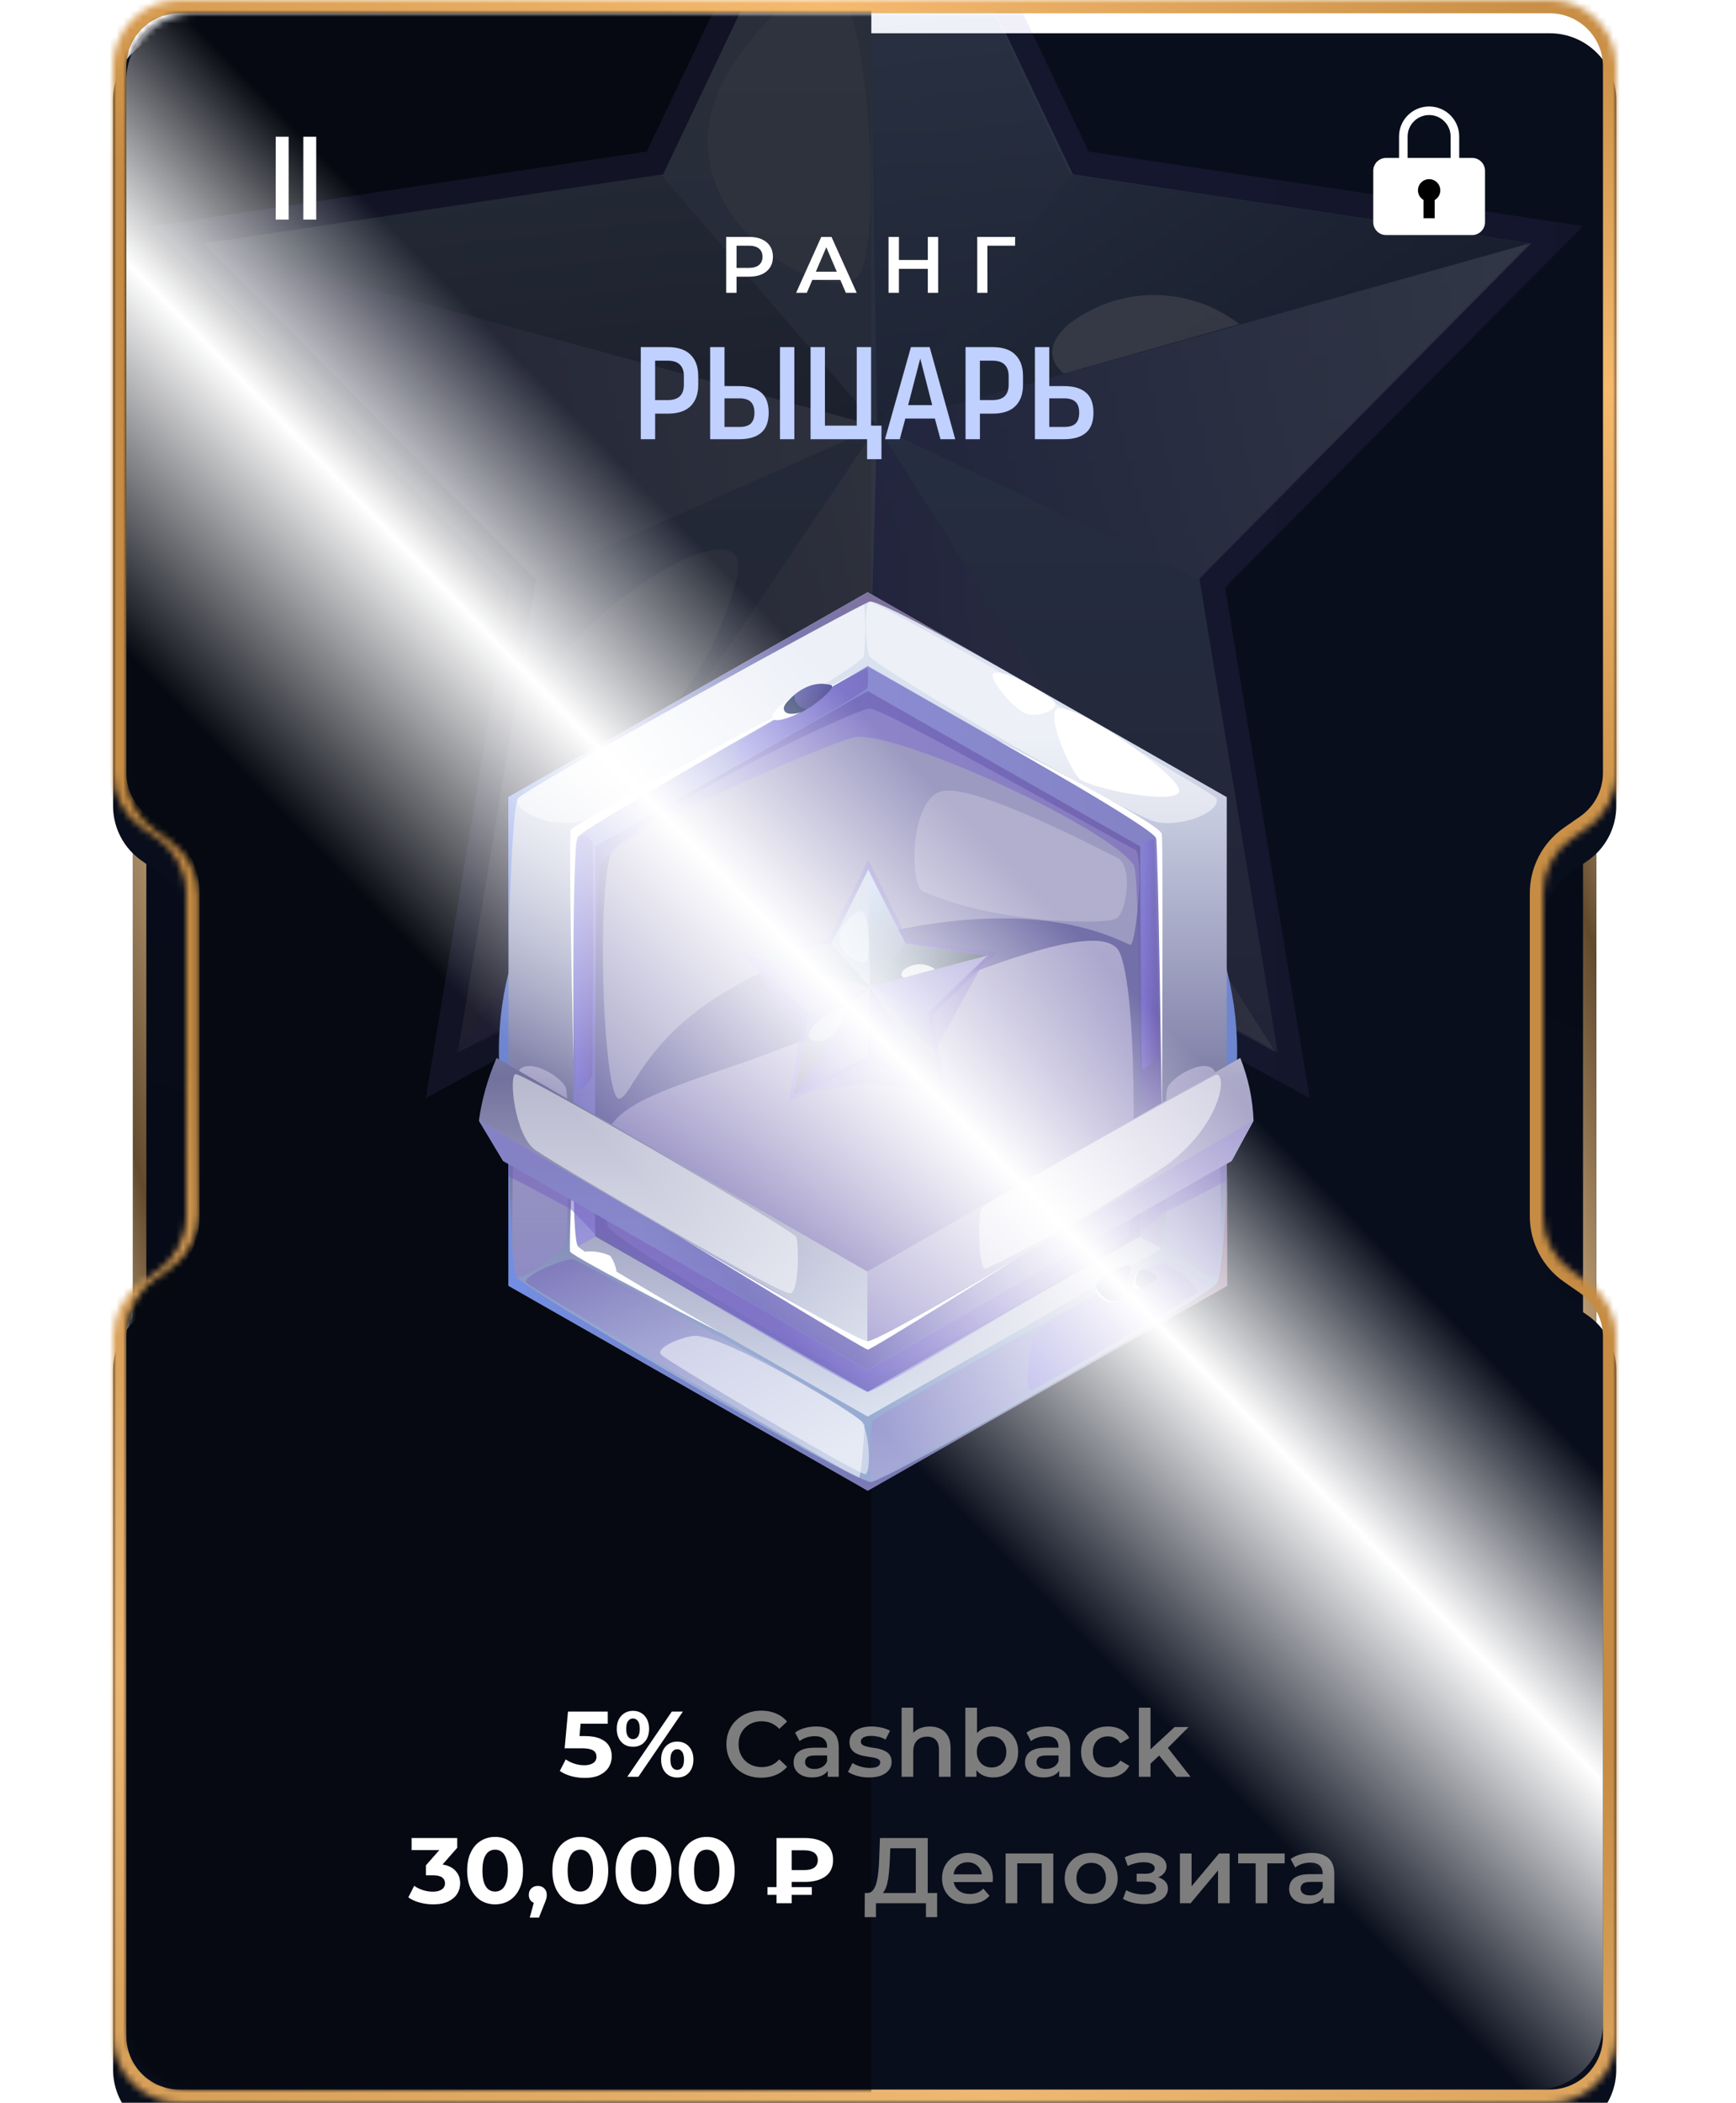 <svg width="261" height="316" viewBox="0 0 261 316" fill="none" xmlns="http://www.w3.org/2000/svg">
<g filter="url(#filter0_b_6924_90886)">
<path d="M25 309.983C22.239 309.983 20 307.745 20 304.983L20 12C20 9.238 22.239 7 25 7L57 7L57 309.983L25 309.983Z" fill="url(#paint0_linear_6924_90886)"/>
<path d="M21 304.983L21 12C21 9.791 22.791 8 25 8L56 8L56 308.983L25 308.983C22.791 308.983 21 307.193 21 304.983Z" stroke="url(#paint1_linear_6924_90886)" stroke-width="2"/>
</g>
<g filter="url(#filter1_b_6924_90886)">
<path d="M235 7C237.761 7 240 9.239 240 12L240 304.984C240 307.745 237.761 309.984 235 309.984L203 309.984L203 7L235 7Z" fill="url(#paint2_linear_6924_90886)"/>
<path d="M239 12L239 304.984C239 307.193 237.209 308.984 235 308.984L204 308.984L204 8L235 8C237.209 8 239 9.791 239 12Z" stroke="url(#paint3_linear_6924_90886)" stroke-width="2"/>
</g>
<mask id="path-5-inside-1_6924_90886" fill="white">
<path fill-rule="evenodd" clip-rule="evenodd" d="M17 10C17 4.477 21.477 0 27 0H233C238.523 0 243 4.477 243 10V116.123C243 119.396 241.398 122.462 238.711 124.332L236.289 126.016C233.602 127.885 232 130.952 232 134.225V157V160V182.775C232 186.048 233.602 189.115 236.289 190.984L238.711 192.668C241.398 194.538 243 197.604 243 200.877V306C243 311.523 238.523 316 233 316H27C21.477 316 17 311.523 17 306V200.877C17 197.604 18.602 194.538 21.289 192.668L23.711 190.984C26.398 189.115 28 186.048 28 182.775L28 160V157L28 134.225C28 130.952 26.398 127.885 23.711 126.016L21.289 124.332C18.602 122.462 17 119.396 17 116.123V10Z"/>
</mask>
<g filter="url(#filter2_i_6924_90886)">
<path fill-rule="evenodd" clip-rule="evenodd" d="M17 10C17 4.477 21.477 0 27 0H233C238.523 0 243 4.477 243 10V116.123C243 119.396 241.398 122.462 238.711 124.332L236.289 126.016C233.602 127.885 232 130.952 232 134.225V157V160V182.775C232 186.048 233.602 189.115 236.289 190.984L238.711 192.668C241.398 194.538 243 197.604 243 200.877V306C243 311.523 238.523 316 233 316H27C21.477 316 17 311.523 17 306V200.877C17 197.604 18.602 194.538 21.289 192.668L23.711 190.984C26.398 189.115 28 186.048 28 182.775L28 160V157L28 134.225C28 130.952 26.398 127.885 23.711 126.016L21.289 124.332C18.602 122.462 17 119.396 17 116.123V10Z" fill="#090E1C"/>
</g>
<path d="M28 160H30H28ZM28 157H26H28ZM21.289 124.332L22.431 122.69L21.289 124.332ZM21.289 192.668L20.147 191.026L21.289 192.668ZM238.711 192.668L237.569 194.31L238.711 192.668ZM23.711 126.016L22.569 127.658L23.711 126.016ZM236.289 126.016L235.147 124.374L236.289 126.016ZM238.711 124.332L239.853 125.974L238.711 124.332ZM236.289 190.984L237.431 189.342L236.289 190.984ZM23.711 190.984L24.853 192.626L23.711 190.984ZM233 -2H27V2H233V-2ZM245 116.123V10H241V116.123H245ZM237.431 127.658L239.853 125.974L237.569 122.69L235.147 124.374L237.431 127.658ZM234 157V134.225H230V157H234ZM234 160V157H230V160H234ZM234 182.775V160H230V182.775H234ZM239.853 191.026L237.431 189.342L235.147 192.626L237.569 194.31L239.853 191.026ZM245 306V200.877H241V306H245ZM27 318H233V314H27V318ZM15 200.877V306H19V200.877H15ZM22.431 194.31L24.853 192.626L22.569 189.342L20.147 191.026L22.431 194.31ZM30 182.775L30 160H26L26 182.775H30ZM30 160V157H26V160H30ZM30 157L30 134.225H26L26 157H30ZM24.853 124.374L22.431 122.69L20.147 125.974L22.569 127.658L24.853 124.374ZM15 10V116.123H19V10H15ZM22.431 122.69C20.282 121.194 19 118.741 19 116.123H15C15 120.051 16.923 123.73 20.147 125.974L22.431 122.69ZM19 200.877C19 198.259 20.282 195.806 22.431 194.31L20.147 191.026C16.923 193.27 15 196.949 15 200.877H19ZM27 314C22.582 314 19 310.418 19 306H15C15 312.627 20.373 318 27 318V314ZM241 306C241 310.418 237.418 314 233 314V318C239.627 318 245 312.627 245 306H241ZM237.569 194.31C239.718 195.806 241 198.259 241 200.877H245C245 196.949 243.077 193.27 239.853 191.026L237.569 194.31ZM30 134.225C30 130.297 28.077 126.618 24.853 124.374L22.569 127.658C24.718 129.153 26 131.606 26 134.225H30ZM235.147 124.374C231.923 126.618 230 130.297 230 134.225H234C234 131.606 235.282 129.153 237.431 127.658L235.147 124.374ZM241 116.123C241 118.741 239.718 121.194 237.569 122.69L239.853 125.974C243.077 123.73 245 120.051 245 116.123H241ZM230 182.775C230 186.703 231.923 190.382 235.147 192.626L237.431 189.342C235.282 187.847 234 185.394 234 182.775H230ZM27 -2C20.373 -2 15 3.373 15 10H19C19 5.582 22.582 2 27 2V-2ZM24.853 192.626C28.077 190.382 30 186.703 30 182.775H26C26 185.394 24.718 187.847 22.569 189.342L24.853 192.626ZM233 2C237.418 2 241 5.582 241 10H245C245 3.373 239.627 -2 233 -2V2Z" fill="url(#paint4_linear_6924_90886)" mask="url(#path-5-inside-1_6924_90886)"/>
<mask id="mask0_6924_90886" style="mask-type:alpha" maskUnits="userSpaceOnUse" x="19" y="2" width="222" height="312">
<path fill-rule="evenodd" clip-rule="evenodd" d="M19 12C19 6.477 23.477 2 29 2H231C236.523 2 241 6.477 241 12V116.602C241 119.867 239.406 122.927 236.73 124.798L234.465 126.382C231.789 128.253 230.195 131.312 230.195 134.577V157.013V159.975V182.41C230.195 185.675 231.789 188.735 234.465 190.606L236.73 192.19C239.406 194.061 241 197.12 241 200.385V304C241 309.523 236.523 314 231 314H29C23.477 314 19 309.523 19 304V200.386C19 197.121 20.594 194.062 23.27 192.191L25.537 190.606C28.213 188.735 29.807 185.675 29.807 182.41L29.807 157.013L29.807 134.577C29.807 131.312 28.213 128.253 25.537 126.382L23.27 124.796C20.594 122.925 19 119.866 19 116.601V12Z" fill="#090E1C"/>
</mask>
<g mask="url(#mask0_6924_90886)">
<rect x="18" y="317" width="317" height="113" transform="rotate(-90 18 317)" fill="#060911"/>
<g style="mix-blend-mode:hard-light" opacity="0.2">
<path style="mix-blend-mode:multiply" opacity="0.5" d="M130.461 128.767L64.028 165L76.73 88.281L23 33.972L97.244 22.767L130.461 -47L163.677 22.767L238 33.972L184.191 88.281L196.894 165L130.461 128.767Z" fill="url(#paint5_linear_6924_90886)"/>
<path d="M230.195 36.59L194.375 31.192L184.591 29.72L161.316 26.203L130.467 -38.575L99.696 26.203L30.738 36.59L80.603 86.973L68.847 158.13L130.467 124.514L192.087 158.13L180.331 86.973L230.195 36.59Z" fill="url(#paint6_linear_6924_90886)"/>
<path style="mix-blend-mode:multiply" opacity="0.5" d="M30.43 36.591L131.894 64.072L80.294 86.974L30.43 36.591Z" fill="url(#paint7_linear_6924_90886)"/>
<path style="mix-blend-mode:multiply" opacity="0.5" d="M229.875 36.591L131.883 64.072L180.011 86.974L229.875 36.591Z" fill="url(#paint8_linear_6924_90886)"/>
<path style="mix-blend-mode:multiply" opacity="0.5" d="M130.144 124.516L131.88 64.073L68.445 158.132L130.144 124.516Z" fill="url(#paint9_linear_6924_90886)"/>
<path style="mix-blend-mode:multiply" opacity="0.5" d="M191.772 158.132L131.888 64.073L130.152 124.516L191.772 158.132Z" fill="url(#paint10_linear_6924_90886)"/>
<path style="mix-blend-mode:color-dodge" opacity="0.5" d="M130.152 -38.575L131.888 64.071L160.923 26.203L130.152 -38.575Z" fill="url(#paint11_linear_6924_90886)"/>
<path style="mix-blend-mode:color-dodge" opacity="0.5" d="M229.875 36.59L131.883 64.072L160.918 26.203L229.875 36.59Z" fill="url(#paint12_linear_6924_90886)"/>
<path style="mix-blend-mode:color-dodge" opacity="0.5" d="M229.875 36.59L131.883 64.072L160.918 26.203L229.875 36.59Z" fill="url(#paint13_linear_6924_90886)"/>
<path style="mix-blend-mode:color-dodge" opacity="0.5" d="M99.309 26.203L131.894 64.072L30.43 36.59L99.309 26.203Z" fill="url(#paint14_linear_6924_90886)"/>
<g style="mix-blend-mode:color-dodge" opacity="0.8">
<path d="M160.686 48.697C155.558 53.195 159.976 56.14 159.976 56.14L186.328 48.697C182.614 45.86 178.121 44.33 173.507 44.33C168.894 44.33 164.401 45.86 160.686 48.697Z" fill="white"/>
</g>
<path style="mix-blend-mode:multiply" opacity="0.5" d="M68.848 158.131C68.848 158.131 115.556 135.312 130.468 128.932L192.246 158.131L130.626 124.516L68.848 158.131Z" fill="url(#paint15_linear_6924_90886)"/>
<g style="mix-blend-mode:soft-light" opacity="0.4">
<path d="M107.498 14.998C100.95 33.809 125.961 46.978 129.274 41.17C132.588 35.363 130.537 3.056 126.276 -1.36C122.016 -5.777 110.181 7.309 107.498 14.998Z" fill="#F7FFFF"/>
</g>
<g style="mix-blend-mode:soft-light" opacity="0.4">
<path d="M87.068 111.592C100.402 113.392 107.818 97.77 110.737 87.055C115.077 69.634 63.003 108.157 87.068 111.592Z" fill="#F7FFFF"/>
</g>
</g>
</g>
<g filter="url(#filter3_f_6924_90886)">
<ellipse cx="130.5" cy="158" rx="55.5" ry="52" fill="#6E85CF"/>
</g>
<path d="M130.45 89L76.449 119.784V193.215L130.45 224L184.436 193.215V119.784L130.45 89Z" fill="url(#paint16_linear_6924_90886)"/>
<path d="M86.219 187.656V125.343L130.451 100.132L174.684 125.343V187.656L130.451 212.868L86.219 187.656Z" fill="url(#paint17_linear_6924_90886)"/>
<path d="M89.473 185.789V127.196L130.449 103.838L171.426 127.196V185.789L130.449 209.148L89.473 185.789Z" fill="#736FA8"/>
<g style="mix-blend-mode:soft-light" opacity="0.5">
<path d="M77.8 119.982C77.131 121.947 82.861 124.375 86.913 123.505C90.966 122.635 128.957 100.624 129.881 98.658C130.159 95.914 130.159 93.149 129.881 90.404C128.544 90.404 78.127 119.013 77.8 119.982Z" fill="white"/>
</g>
<g style="mix-blend-mode:soft-light" opacity="0.5">
<path d="M182.901 119.982C183.57 121.947 177.84 124.375 173.787 123.505C169.735 122.635 132.029 100.427 130.749 98.658C130.095 97.746 129.882 90.404 130.749 90.404C132.086 90.404 182.503 119.013 182.901 119.982Z" fill="white"/>
</g>
<path style="mix-blend-mode:multiply" opacity="0.5" d="M77.687 161.743C77.317 163.932 76.436 191.741 77.687 191.952C78.938 192.162 84.796 188.204 85.123 186.337C85.45 184.47 85.549 165.449 85.123 163.624C84.696 161.799 78.341 158.079 77.687 161.743Z" fill="url(#paint18_linear_6924_90886)"/>
<path style="mix-blend-mode:multiply" opacity="0.5" d="M182.901 161.743C183.257 163.932 184.138 191.741 182.901 191.952C181.664 192.162 175.792 188.204 175.465 186.337C175.138 184.47 175.024 165.449 175.465 163.624C175.906 161.799 182.333 158.079 182.901 161.743Z" fill="url(#paint19_linear_6924_90886)"/>
<path style="mix-blend-mode:multiply" opacity="0.5" d="M79.109 192.71C79.764 193.665 128.404 222.049 129.129 222.049C129.499 222.049 129.982 215.03 129.982 214.202C129.982 212.012 86.986 189.468 86.233 189.257C85.095 188.948 78.441 191.742 79.109 192.71Z" fill="url(#paint20_linear_6924_90886)"/>
<path style="mix-blend-mode:multiply" opacity="0.5" d="M181.878 193.454C181.224 194.394 131.688 222.694 130.949 222.694C130.76 219.658 130.817 216.611 131.119 213.584C132.683 212.039 173.774 189.467 174.456 189.256C175.565 188.948 182.546 192.485 181.878 193.454Z" fill="url(#paint21_linear_6924_90886)"/>
<path style="mix-blend-mode:multiply" opacity="0.5" d="M91.351 184.231C88.507 168.004 90.057 166.979 110.46 160.115C130.863 153.25 165.371 135.577 168.399 143.269C171.428 150.962 170.39 183.614 169.693 185.382C168.996 187.151 133.394 207.379 130.451 207.435C127.508 207.492 91.664 186.056 91.351 184.231Z" fill="url(#paint22_linear_6924_90886)"/>
<g style="mix-blend-mode:soft-light" opacity="0.3">
<path d="M170.543 127.603C169.818 127.435 132.794 106.308 130.733 106.463C128.671 106.617 102.936 118.521 92.344 127.519C89.5 129.92 90.552 165.758 93.154 165.098C95.756 164.438 97.704 149.951 126.368 141.809C154.576 133.794 166.861 140.729 169.918 141.978C170.771 142.343 172.179 127.996 170.543 127.603Z" fill="white"/>
</g>
<path style="mix-blend-mode:multiply" opacity="0.5" d="M86.219 187.657V125.344L130.451 100.076L174.684 125.344V187.657L171.428 185.86C171.428 185.86 171.627 131.689 170.447 129.99C166.182 123.94 133.48 109.201 128.148 110.843C122.816 112.485 93.555 124.74 90.299 129.892C89.205 131.563 89.475 185.86 89.475 185.86L86.219 187.657Z" fill="url(#paint23_linear_6924_90886)"/>
<g style="mix-blend-mode:soft-light" opacity="0.2">
<path d="M138.713 133.921C149.732 138.877 166.339 138.975 167.86 138.02C169.382 137.066 170.377 130.103 168.003 128.924C165.628 127.745 146.675 117.792 141.699 118.873C136.723 119.954 136.765 132.981 138.713 133.921Z" fill="white"/>
</g>
<path d="M76.45 142.146C76.45 141.992 76.919 121.441 77.872 119.981C78.825 118.521 129.285 90.797 130.749 90.404C132.214 90.011 151.181 100.82 151.181 100.82L130.451 89L76.422 119.784L76.45 142.146Z" fill="url(#paint24_linear_6924_90886)"/>
<path d="M149.773 111.15C149.773 111.15 173.489 124.472 173.816 125.974C174.143 127.476 174.684 167.736 174.684 167.736C174.684 167.736 174.897 127.027 174.684 125.342C174.47 123.658 149.773 111.15 149.773 111.15Z" fill="white"/>
<path d="M86.221 159.497C86.221 159.497 85.424 125.807 85.822 124.712C86.221 123.617 130.453 100.132 130.453 100.132C130.453 100.132 87.799 124.234 86.875 125.765C85.95 127.295 86.221 159.497 86.221 159.497Z" fill="white"/>
<path style="mix-blend-mode:multiply" d="M76.451 193.215L130.479 224L184.508 193.215V176.497C184.508 176.497 183.997 191.096 182.902 192.878C181.807 194.661 133.423 222.512 130.949 222.694C128.475 222.877 79.109 193.875 77.688 191.952C76.266 190.029 76.394 155.791 76.394 155.791L76.451 193.215Z" fill="url(#paint25_linear_6924_90886)"/>
<path d="M86.219 171.709C86.219 171.709 86.062 186.069 86.873 187.263C87.683 188.456 108.655 200.43 108.655 200.43C108.655 200.43 85.906 188.835 85.707 188.077C85.508 187.319 86.219 171.709 86.219 171.709Z" fill="white"/>
<g style="mix-blend-mode:soft-light" opacity="0.5">
<path d="M104.49 200.739C102.883 200.739 98.419 202.508 99.386 203.547C100.352 204.586 126.94 220.392 129.969 221.515C130.964 221.88 130.865 215.633 129.542 213.612C128.974 212.741 109.424 200.725 104.49 200.739Z" fill="white"/>
</g>
<path d="M149.459 101.113C148.166 101.464 152.502 106.855 154.564 107.332C156.625 107.809 159.441 106.363 158.459 105.381C157.478 104.398 151.464 100.58 149.459 101.113Z" fill="white"/>
<path d="M159.071 106.463C157.095 106.982 160.721 115.489 162.27 117.005C163.82 118.521 177.612 121.217 177.285 118.718C176.958 116.219 161.83 105.733 159.071 106.463Z" fill="white"/>
<path style="mix-blend-mode:multiply" opacity="0.5" d="M155.347 200.88C154.181 205.891 154.366 208.853 155.02 208.881C155.674 208.91 179.29 194.886 179.93 194.282C180.57 193.679 176.148 189.622 174.371 189.903C172.594 190.183 155.788 198.999 155.347 200.88Z" fill="url(#paint26_linear_6924_90886)"/>
<path style="mix-blend-mode:multiply" opacity="0.5" d="M89.061 126.776C88.492 125.092 86.744 125.106 86.587 126.987C86.431 128.868 86.161 163.779 86.857 163.835C87.554 163.892 89.061 162.165 89.061 161.365C89.061 160.565 89.346 127.576 89.061 126.776Z" fill="url(#paint27_linear_6924_90886)"/>
<path style="mix-blend-mode:multiply" opacity="0.5" d="M171.812 126.984C171.726 127.658 171.385 160.675 171.812 160.675C172.238 160.675 174.2 159.116 174.2 158.316C174.2 157.516 173.717 126.353 173.489 126.184C173.262 126.016 171.883 126.451 171.812 126.984Z" fill="url(#paint28_linear_6924_90886)"/>
<path style="mix-blend-mode:multiply" opacity="0.5" d="M130.453 103.305C130.453 103.951 111.415 114.675 110.974 114.675C110.534 114.675 110.69 111.784 111.301 111.377C111.913 110.97 130.297 100.048 130.453 100.413C130.517 101.376 130.517 102.342 130.453 103.305Z" fill="url(#paint29_linear_6924_90886)"/>
<path d="M169.721 190.156C168.512 190.156 164.403 192.458 164.716 193.624C165.029 194.789 167.56 196.01 168.2 195.35C168.839 194.69 170.517 190.184 169.721 190.156Z" fill="#394773"/>
<path d="M171.286 190.968C170.874 191.347 169.964 192.695 170.831 193.355C171.698 194.015 174.243 192.274 173.859 191.755C173.475 191.235 171.826 190.477 171.286 190.968Z" fill="#394773"/>
<path style="mix-blend-mode:multiply" opacity="0.5" d="M165.314 192.457C164.304 193.861 168.456 194.717 168.996 193.566C169.537 192.415 170.418 190.029 169.721 190.155C168.121 190.649 166.627 191.429 165.314 192.457Z" fill="url(#paint30_linear_6924_90886)"/>
<path d="M164.73 193.286C165.014 194.07 165.568 194.73 166.294 195.153C167.261 195.715 168.1 195.588 168.341 195.153C168.102 195.434 167.773 195.626 167.409 195.697C167.044 195.768 166.666 195.715 166.336 195.546C164.417 194.648 164.73 193.286 164.73 193.286Z" fill="#DAE1EF"/>
<path style="mix-blend-mode:multiply" opacity="0.5" d="M171.743 190.996C170.804 191.993 171.544 193.439 172.07 193.355C172.596 193.27 174.16 192.246 173.861 191.754C173.563 191.263 171.956 190.786 171.743 190.996Z" fill="url(#paint31_linear_6924_90886)"/>
<path d="M171.285 190.969C171.285 190.969 170.418 192.134 170.773 192.808C171.128 193.481 171.598 193.481 171.598 193.481C171.598 193.481 170.489 194.113 170.29 193.369C170.234 192.918 170.296 192.461 170.47 192.041C170.644 191.62 170.925 191.251 171.285 190.969Z" fill="#DAE1EF"/>
<path d="M124.895 102.938C121.98 102.18 119.634 104.033 118.355 105.465C117.075 106.897 117.786 107.753 119.392 107.473C120.999 107.192 126.118 103.261 124.895 102.938Z" fill="#394773"/>
<path style="mix-blend-mode:multiply" opacity="0.5" d="M124.89 102.939C123.972 102.756 123.025 102.778 122.117 103.004C121.209 103.23 120.364 103.654 119.644 104.244C118.862 104.932 120.397 106.869 121.463 106.462C122.53 106.055 125.786 103.248 124.89 102.939Z" fill="url(#paint32_linear_6924_90886)"/>
<path d="M119.077 104.736C119.077 104.736 115.792 106.856 116.162 107.909C116.532 108.962 120.427 107.038 120.427 107.038C120.427 107.038 118.394 107.698 117.925 106.8C117.456 105.901 119.077 104.736 119.077 104.736Z" fill="white"/>
<path d="M88.094 188.077C86.544 188.456 91.136 191.572 92.217 191.727C93.297 191.881 92.217 189.172 91.705 188.695C90.575 188.184 89.331 187.972 88.094 188.077Z" fill="white"/>
<path d="M130.408 191.083L74.659 158.979C73.348 161.981 72.454 165.145 72 168.384L75.64 174.448L130.408 205.864L185.176 174.448L188.461 168.384C188.36 165.158 187.687 161.974 186.47 158.979L130.408 191.083Z" fill="url(#paint33_linear_6924_90886)"/>
<path d="M75.64 174.447L72 168.383L130.408 202.157L188.475 168.383L185.162 174.447L130.408 205.863L75.64 174.447Z" fill="url(#paint34_linear_6924_90886)"/>
<path style="mix-blend-mode:multiply" opacity="0.5" d="M72 168.383L75.64 174.447L76.465 174.952V176.763C76.465 176.763 79.578 178.335 85.706 181.648C85.92 181.761 89.574 185.565 89.574 185.565C89.574 185.565 129.015 209.148 130.451 209.148C132.285 209.148 171.428 185.088 171.428 185.088C171.428 185.088 174.47 182.561 174.783 182.378L184.437 177.437V174.868L185.176 174.447L188.461 168.383L130.408 202.157L72 168.383Z" fill="url(#paint35_linear_6924_90886)"/>
<path style="mix-blend-mode:multiply" opacity="0.5" d="M130.406 191.083V202.158L188.459 168.384C188.306 165.164 187.634 161.989 186.468 158.979L130.406 191.083Z" fill="url(#paint36_linear_6924_90886)"/>
<g style="mix-blend-mode:soft-light" opacity="0.5">
<path d="M77.53 161.42C76.463 161.42 77.331 170.741 80.573 172.875C85.719 176.286 116.744 194.282 118.777 194.352C120.199 194.352 120.113 186.449 119.687 185.845C118.919 184.68 79.108 161.42 77.53 161.42Z" fill="white"/>
</g>
<g style="mix-blend-mode:soft-light" opacity="0.5">
<path d="M147.639 181.508C146.971 182.196 147.056 190.899 148.208 190.646C157.579 186.151 166.607 180.99 175.222 175.205C183.497 169.211 184.663 161.308 182.801 161.476C182.744 161.42 149.033 180.09 147.639 181.508Z" fill="white"/>
</g>
<path d="M102 185.733C102 185.733 128.687 201.54 130.436 201.54C132.185 201.54 153.455 188.766 153.455 188.766C153.455 188.766 131.076 202.803 130.479 202.803C129.882 202.803 102 185.733 102 185.733Z" fill="white"/>
<path style="mix-blend-mode:multiply" opacity="0.5" d="M130.537 159.399L118.565 165.618L120.854 152.451L111.172 143.13L124.551 141.207L130.537 129.232L136.523 141.207L149.916 143.13L140.22 152.451L142.509 165.618L130.537 159.399Z" fill="url(#paint37_linear_6924_90886)"/>
<path d="M148.51 143.578L142.055 142.652L140.292 142.399L136.097 141.796L130.538 130.678L124.993 141.796L112.566 143.578L121.552 152.225L119.434 164.438L130.538 158.669L141.643 164.438L139.524 152.225L148.51 143.578Z" fill="url(#paint38_linear_6924_90886)"/>
<path style="mix-blend-mode:multiply" opacity="0.5" d="M112.508 143.578L130.792 148.295L121.494 152.225L112.508 143.578Z" fill="url(#paint39_linear_6924_90886)"/>
<path style="mix-blend-mode:multiply" opacity="0.5" d="M148.452 143.578L130.793 148.295L139.466 152.225L148.452 143.578Z" fill="url(#paint40_linear_6924_90886)"/>
<path style="mix-blend-mode:multiply" opacity="0.5" d="M130.478 158.67L130.791 148.296L119.359 164.439L130.478 158.67Z" fill="url(#paint41_linear_6924_90886)"/>
<path style="mix-blend-mode:multiply" opacity="0.5" d="M141.585 164.439L130.793 148.296L130.48 158.67L141.585 164.439Z" fill="url(#paint42_linear_6924_90886)"/>
<path style="mix-blend-mode:color-dodge" opacity="0.5" d="M130.48 130.678L130.793 148.295L136.026 141.796L130.48 130.678Z" fill="url(#paint43_linear_6924_90886)"/>
<path style="mix-blend-mode:color-dodge" opacity="0.5" d="M148.452 143.579L130.793 148.295L136.025 141.796L148.452 143.579Z" fill="url(#paint44_linear_6924_90886)"/>
<path style="mix-blend-mode:color-dodge" opacity="0.5" d="M148.452 143.579L130.793 148.295L136.025 141.796L148.452 143.579Z" fill="url(#paint45_linear_6924_90886)"/>
<path style="mix-blend-mode:color-dodge" opacity="0.5" d="M124.92 141.796L130.792 148.295L112.508 143.579L124.92 141.796Z" fill="url(#paint46_linear_6924_90886)"/>
<g style="mix-blend-mode:color-dodge" opacity="0.8">
<path d="M135.982 145.656C135.058 146.428 135.854 146.933 135.854 146.933L140.603 145.656C139.933 145.169 139.124 144.906 138.292 144.906C137.461 144.906 136.651 145.169 135.982 145.656Z" fill="white"/>
</g>
<path style="mix-blend-mode:multiply" opacity="0.5" d="M119.434 164.436C119.434 164.436 127.851 160.52 130.538 159.425L141.671 164.436L130.566 158.667L119.434 164.436Z" fill="url(#paint47_linear_6924_90886)"/>
<path style="mix-blend-mode:multiply" opacity="0.5" d="M112.508 143.578L130.792 148.295L120.754 156.83L112.508 143.578Z" fill="url(#paint48_linear_6924_90886)"/>
<path style="mix-blend-mode:multiply" opacity="0.5" d="M148.452 143.578L130.793 148.295L140.518 157.967L148.452 143.578Z" fill="url(#paint49_linear_6924_90886)"/>
<path style="mix-blend-mode:multiply" opacity="0.5" d="M119.434 164.439L130.794 148.296L141.642 164.439L130.538 162.713L119.434 164.439Z" fill="url(#paint50_linear_6924_90886)"/>
<g style="mix-blend-mode:soft-light" opacity="0.4">
<path d="M126.399 139.872C125.219 143.101 129.726 145.361 130.323 144.364C130.921 143.368 130.551 137.823 129.783 137.065C129.015 136.307 126.883 138.553 126.399 139.872Z" fill="#F7FFFF"/>
</g>
<g style="mix-blend-mode:soft-light" opacity="0.4">
<path d="M122.716 156.45C125.119 156.759 126.456 154.077 126.982 152.238C127.764 149.248 118.38 155.86 122.716 156.45Z" fill="#F7FFFF"/>
</g>
<path d="M100.397 52.16C101.931 52.16 103.077 52.547 103.837 53.32C104.597 54.08 104.977 55.147 104.977 56.52V57.82C104.977 59.193 104.597 60.26 103.837 61.02C103.077 61.78 101.931 62.16 100.397 62.16H98.497V66H96.337V52.16H100.397ZM98.497 60.12H100.397C102.011 60.12 102.817 59.353 102.817 57.82V56.52C102.817 55.76 102.617 55.187 102.217 54.8C101.831 54.4 101.224 54.2 100.397 54.2H98.497V60.12ZM108.927 58.02H111.147C112.587 58.02 113.68 58.34 114.427 58.98C115.187 59.62 115.567 60.633 115.567 62.02C115.567 63.393 115.187 64.4 114.427 65.04C113.68 65.68 112.587 66 111.147 66H106.767V52.16H108.927V58.02ZM117.267 66V52.16H119.427V66H117.267ZM108.927 64.16H111.147C111.947 64.16 112.527 63.987 112.887 63.64C113.247 63.28 113.427 62.74 113.427 62.02C113.427 61.3 113.247 60.76 112.887 60.4C112.527 60.04 111.947 59.86 111.147 59.86H108.927V64.16ZM124.025 52.16V63.96H128.805V52.16H130.965V63.96H132.525V69H130.365V66H121.865V52.16H124.025ZM143.615 66H141.395L140.555 62.9H136.115L135.275 66H133.055L136.955 52.16H139.775L143.615 66ZM138.355 53.88L136.535 60.88H140.155L138.355 53.88ZM149.225 52.16C150.759 52.16 151.905 52.547 152.665 53.32C153.425 54.08 153.805 55.147 153.805 56.52V57.82C153.805 59.193 153.425 60.26 152.665 61.02C151.905 61.78 150.759 62.16 149.225 62.16H147.325V66H145.165V52.16H149.225ZM147.325 60.12H149.225C150.839 60.12 151.645 59.353 151.645 57.82V56.52C151.645 55.76 151.445 55.187 151.045 54.8C150.659 54.4 150.052 54.2 149.225 54.2H147.325V60.12ZM157.755 52.16V58.02L159.975 58.02C161.415 58.02 162.508 58.34 163.255 58.98C164.015 59.62 164.395 60.633 164.395 62.02C164.395 63.393 164.015 64.4 163.255 65.04C162.508 65.68 161.415 66 159.975 66H155.595V52.16H157.755ZM159.975 64.16C160.775 64.16 161.355 63.987 161.715 63.64C162.075 63.28 162.255 62.74 162.255 62.02C162.255 61.3 162.075 60.76 161.715 60.4C161.355 60.04 160.775 59.86 159.975 59.86L157.755 59.86V64.16H159.975Z" fill="#C0D0FF"/>
<path d="M109.176 44V35.6H112.632C113.376 35.6 114.012 35.72 114.54 35.96C115.076 36.2 115.488 36.544 115.776 36.992C116.064 37.44 116.208 37.972 116.208 38.588C116.208 39.204 116.064 39.736 115.776 40.184C115.488 40.632 115.076 40.976 114.54 41.216C114.012 41.456 113.376 41.576 112.632 41.576H110.04L110.736 40.844V44H109.176ZM110.736 41.012L110.04 40.256H112.56C113.248 40.256 113.764 40.112 114.108 39.824C114.46 39.528 114.636 39.116 114.636 38.588C114.636 38.052 114.46 37.64 114.108 37.352C113.764 37.064 113.248 36.92 112.56 36.92H110.04L110.736 36.152V41.012ZM119.694 44L123.474 35.6H125.01L128.802 44H127.17L123.918 36.428H124.542L121.302 44H119.694ZM121.434 42.056L121.854 40.832H126.39L126.81 42.056H121.434ZM139.494 35.6H141.054V44H139.494V35.6ZM135.15 44H133.59V35.6H135.15V44ZM139.614 40.4H135.018V39.068H139.614V40.4ZM146.922 44V35.6H152.622L152.61 36.92H148.086L148.446 36.548L148.458 44H146.922Z" fill="white"/>
<path d="M65.128 286.168C64.447 286.168 63.77 286.079 63.098 285.902C62.426 285.715 61.857 285.454 61.39 285.118L62.272 283.382C62.646 283.653 63.08 283.867 63.574 284.026C64.069 284.185 64.568 284.264 65.072 284.264C65.642 284.264 66.09 284.152 66.416 283.928C66.743 283.704 66.906 283.396 66.906 283.004C66.906 282.631 66.762 282.337 66.472 282.122C66.183 281.907 65.716 281.8 65.072 281.8H64.036V280.302L66.766 277.208L67.018 278.02H61.88V276.2H68.74V277.67L66.024 280.764L64.876 280.106H65.534C66.738 280.106 67.648 280.377 68.264 280.918C68.88 281.459 69.188 282.155 69.188 283.004C69.188 283.555 69.044 284.073 68.754 284.558C68.465 285.034 68.022 285.421 67.424 285.72C66.827 286.019 66.062 286.168 65.128 286.168ZM74.436 286.168C73.633 286.168 72.914 285.972 72.279 285.58C71.645 285.179 71.145 284.6 70.781 283.844C70.418 283.088 70.236 282.173 70.236 281.1C70.236 280.027 70.418 279.112 70.781 278.356C71.145 277.6 71.645 277.026 72.279 276.634C72.914 276.233 73.633 276.032 74.436 276.032C75.248 276.032 75.966 276.233 76.591 276.634C77.226 277.026 77.725 277.6 78.09 278.356C78.454 279.112 78.635 280.027 78.635 281.1C78.635 282.173 78.454 283.088 78.09 283.844C77.725 284.6 77.226 285.179 76.591 285.58C75.966 285.972 75.248 286.168 74.436 286.168ZM74.436 284.25C74.818 284.25 75.15 284.143 75.43 283.928C75.719 283.713 75.943 283.373 76.102 282.906C76.269 282.439 76.353 281.837 76.353 281.1C76.353 280.363 76.269 279.761 76.102 279.294C75.943 278.827 75.719 278.487 75.43 278.272C75.15 278.057 74.818 277.95 74.436 277.95C74.062 277.95 73.731 278.057 73.442 278.272C73.162 278.487 72.938 278.827 72.769 279.294C72.611 279.761 72.531 280.363 72.531 281.1C72.531 281.837 72.611 282.439 72.769 282.906C72.938 283.373 73.162 283.713 73.442 283.928C73.731 284.143 74.062 284.25 74.436 284.25ZM79.644 288.156L80.568 284.796L80.876 286.056C80.474 286.056 80.143 285.939 79.882 285.706C79.63 285.473 79.504 285.151 79.504 284.74C79.504 284.329 79.634 284.003 79.896 283.76C80.157 283.517 80.479 283.396 80.862 283.396C81.254 283.396 81.576 283.522 81.828 283.774C82.08 284.017 82.206 284.339 82.206 284.74C82.206 284.861 82.196 284.983 82.178 285.104C82.159 285.216 82.122 285.356 82.066 285.524C82.019 285.683 81.94 285.888 81.828 286.14L81.03 288.156H79.644ZM87.246 286.168C86.443 286.168 85.725 285.972 85.09 285.58C84.455 285.179 83.956 284.6 83.592 283.844C83.228 283.088 83.046 282.173 83.046 281.1C83.046 280.027 83.228 279.112 83.592 278.356C83.956 277.6 84.455 277.026 85.09 276.634C85.725 276.233 86.443 276.032 87.246 276.032C88.058 276.032 88.777 276.233 89.402 276.634C90.037 277.026 90.536 277.6 90.9 278.356C91.264 279.112 91.446 280.027 91.446 281.1C91.446 282.173 91.264 283.088 90.9 283.844C90.536 284.6 90.037 285.179 89.402 285.58C88.777 285.972 88.058 286.168 87.246 286.168ZM87.246 284.25C87.629 284.25 87.96 284.143 88.24 283.928C88.529 283.713 88.753 283.373 88.912 282.906C89.08 282.439 89.164 281.837 89.164 281.1C89.164 280.363 89.08 279.761 88.912 279.294C88.753 278.827 88.529 278.487 88.24 278.272C87.96 278.057 87.629 277.95 87.246 277.95C86.873 277.95 86.541 278.057 86.252 278.272C85.972 278.487 85.748 278.827 85.58 279.294C85.421 279.761 85.342 280.363 85.342 281.1C85.342 281.837 85.421 282.439 85.58 282.906C85.748 283.373 85.972 283.713 86.252 283.928C86.541 284.143 86.873 284.25 87.246 284.25ZM96.748 286.168C95.945 286.168 95.227 285.972 94.592 285.58C93.957 285.179 93.458 284.6 93.094 283.844C92.73 283.088 92.548 282.173 92.548 281.1C92.548 280.027 92.73 279.112 93.094 278.356C93.458 277.6 93.957 277.026 94.592 276.634C95.227 276.233 95.945 276.032 96.748 276.032C97.56 276.032 98.279 276.233 98.904 276.634C99.539 277.026 100.038 277.6 100.402 278.356C100.766 279.112 100.948 280.027 100.948 281.1C100.948 282.173 100.766 283.088 100.402 283.844C100.038 284.6 99.539 285.179 98.904 285.58C98.279 285.972 97.56 286.168 96.748 286.168ZM96.748 284.25C97.131 284.25 97.462 284.143 97.742 283.928C98.031 283.713 98.255 283.373 98.414 282.906C98.582 282.439 98.666 281.837 98.666 281.1C98.666 280.363 98.582 279.761 98.414 279.294C98.255 278.827 98.031 278.487 97.742 278.272C97.462 278.057 97.131 277.95 96.748 277.95C96.375 277.95 96.043 278.057 95.754 278.272C95.474 278.487 95.25 278.827 95.082 279.294C94.923 279.761 94.844 280.363 94.844 281.1C94.844 281.837 94.923 282.439 95.082 282.906C95.25 283.373 95.474 283.713 95.754 283.928C96.043 284.143 96.375 284.25 96.748 284.25ZM106.25 286.168C105.447 286.168 104.729 285.972 104.094 285.58C103.459 285.179 102.96 284.6 102.596 283.844C102.232 283.088 102.05 282.173 102.05 281.1C102.05 280.027 102.232 279.112 102.596 278.356C102.96 277.6 103.459 277.026 104.094 276.634C104.729 276.233 105.447 276.032 106.25 276.032C107.062 276.032 107.781 276.233 108.406 276.634C109.041 277.026 109.54 277.6 109.904 278.356C110.268 279.112 110.45 280.027 110.45 281.1C110.45 282.173 110.268 283.088 109.904 283.844C109.54 284.6 109.041 285.179 108.406 285.58C107.781 285.972 107.062 286.168 106.25 286.168ZM106.25 284.25C106.633 284.25 106.964 284.143 107.244 283.928C107.533 283.713 107.757 283.373 107.916 282.906C108.084 282.439 108.168 281.837 108.168 281.1C108.168 280.363 108.084 279.761 107.916 279.294C107.757 278.827 107.533 278.487 107.244 278.272C106.964 278.057 106.633 277.95 106.25 277.95C105.877 277.95 105.545 278.057 105.256 278.272C104.976 278.487 104.752 278.827 104.584 279.294C104.425 279.761 104.346 280.363 104.346 281.1C104.346 281.837 104.425 282.439 104.584 282.906C104.752 283.373 104.976 283.713 105.256 283.928C105.545 284.143 105.877 284.25 106.25 284.25ZM116.749 286V276.2H120.991C122.297 276.2 123.333 276.475 124.099 277.026C124.864 277.577 125.247 278.403 125.247 279.504C125.247 280.596 124.864 281.417 124.099 281.968C123.333 282.519 122.297 282.794 120.991 282.794H118.009L119.031 281.786V286H116.749ZM119.031 282.024L118.009 281.016H120.977C121.602 281.016 122.087 280.89 122.433 280.638C122.778 280.377 122.951 280.003 122.951 279.518C122.951 279.042 122.778 278.678 122.433 278.426C122.087 278.174 121.602 278.048 120.977 278.048H118.009L119.031 276.97V282.024ZM115.391 284.74V283.578H122.055V284.74H115.391Z" fill="white"/>
<path d="M137.687 285.16V277.74H133.851L133.781 279.476C133.753 280.129 133.711 280.75 133.655 281.338C133.608 281.917 133.529 282.444 133.417 282.92C133.314 283.396 133.169 283.793 132.983 284.11C132.796 284.427 132.567 284.637 132.297 284.74L130.337 284.46C130.691 284.479 130.981 284.357 131.205 284.096C131.438 283.835 131.62 283.471 131.751 283.004C131.881 282.537 131.979 281.991 132.045 281.366C132.11 280.731 132.157 280.045 132.185 279.308L132.297 276.2H139.479V285.16H137.687ZM130.001 288.086L130.015 284.46H140.893V288.086H139.213V286H131.695V288.086H130.001ZM145.76 286.098C144.929 286.098 144.201 285.935 143.576 285.608C142.96 285.272 142.479 284.815 142.134 284.236C141.798 283.657 141.63 282.999 141.63 282.262C141.63 281.515 141.793 280.857 142.12 280.288C142.456 279.709 142.913 279.257 143.492 278.93C144.08 278.603 144.747 278.44 145.494 278.44C146.222 278.44 146.87 278.599 147.44 278.916C148.009 279.233 148.457 279.681 148.784 280.26C149.11 280.839 149.274 281.52 149.274 282.304C149.274 282.379 149.269 282.463 149.26 282.556C149.26 282.649 149.255 282.738 149.246 282.822H143.016V281.66H148.322L147.636 282.024C147.645 281.595 147.556 281.217 147.37 280.89C147.183 280.563 146.926 280.307 146.6 280.12C146.282 279.933 145.914 279.84 145.494 279.84C145.064 279.84 144.686 279.933 144.36 280.12C144.042 280.307 143.79 280.568 143.604 280.904C143.426 281.231 143.338 281.618 143.338 282.066V282.346C143.338 282.794 143.44 283.191 143.646 283.536C143.851 283.881 144.14 284.147 144.514 284.334C144.887 284.521 145.316 284.614 145.802 284.614C146.222 284.614 146.6 284.549 146.936 284.418C147.272 284.287 147.57 284.082 147.832 283.802L148.77 284.88C148.434 285.272 148.009 285.575 147.496 285.79C146.992 285.995 146.413 286.098 145.76 286.098ZM151.188 286V278.524H158.356V286H156.62V279.602L157.026 280.008H152.532L152.938 279.602V286H151.188ZM164.049 286.098C163.284 286.098 162.602 285.935 162.005 285.608C161.408 285.272 160.936 284.815 160.591 284.236C160.246 283.657 160.073 282.999 160.073 282.262C160.073 281.515 160.246 280.857 160.591 280.288C160.936 279.709 161.408 279.257 162.005 278.93C162.602 278.603 163.284 278.44 164.049 278.44C164.824 278.44 165.51 278.603 166.107 278.93C166.714 279.257 167.185 279.705 167.521 280.274C167.866 280.843 168.039 281.506 168.039 282.262C168.039 282.999 167.866 283.657 167.521 284.236C167.185 284.815 166.714 285.272 166.107 285.608C165.51 285.935 164.824 286.098 164.049 286.098ZM164.049 284.6C164.478 284.6 164.861 284.507 165.197 284.32C165.533 284.133 165.794 283.863 165.981 283.508C166.177 283.153 166.275 282.738 166.275 282.262C166.275 281.777 166.177 281.361 165.981 281.016C165.794 280.661 165.533 280.391 165.197 280.204C164.861 280.017 164.483 279.924 164.063 279.924C163.634 279.924 163.251 280.017 162.915 280.204C162.588 280.391 162.327 280.661 162.131 281.016C161.935 281.361 161.837 281.777 161.837 282.262C161.837 282.738 161.935 283.153 162.131 283.508C162.327 283.863 162.588 284.133 162.915 284.32C163.251 284.507 163.629 284.6 164.049 284.6ZM172.024 286.126C172.715 286.126 173.326 286.028 173.858 285.832C174.4 285.636 174.824 285.365 175.132 285.02C175.44 284.665 175.594 284.259 175.594 283.802C175.594 283.233 175.356 282.785 174.88 282.458C174.404 282.122 173.751 281.954 172.92 281.954L172.864 282.332C173.35 282.332 173.779 282.253 174.152 282.094C174.535 281.935 174.834 281.716 175.048 281.436C175.272 281.147 175.384 280.825 175.384 280.47C175.384 280.041 175.23 279.667 174.922 279.35C174.614 279.033 174.194 278.79 173.662 278.622C173.13 278.454 172.524 278.384 171.842 278.412C171.394 278.421 170.942 278.487 170.484 278.608C170.036 278.72 169.574 278.883 169.098 279.098L169.546 280.386C169.957 280.209 170.358 280.073 170.75 279.98C171.152 279.887 171.539 279.84 171.912 279.84C172.267 279.84 172.57 279.877 172.822 279.952C173.074 280.017 173.266 280.12 173.396 280.26C173.536 280.391 173.606 280.545 173.606 280.722C173.606 280.899 173.55 281.053 173.438 281.184C173.326 281.315 173.163 281.413 172.948 281.478C172.743 281.543 172.491 281.576 172.192 281.576H170.89V282.752H172.332C172.808 282.752 173.172 282.831 173.424 282.99C173.686 283.139 173.816 283.363 173.816 283.662C173.816 283.867 173.737 284.049 173.578 284.208C173.429 284.367 173.214 284.488 172.934 284.572C172.654 284.647 172.318 284.684 171.926 284.684C171.469 284.684 171.012 284.628 170.554 284.516C170.097 284.404 169.686 284.245 169.322 284.04L168.832 285.342C169.28 285.594 169.78 285.79 170.33 285.93C170.89 286.061 171.455 286.126 172.024 286.126ZM177.397 286V278.524H179.147V283.452L183.277 278.524H184.873V286H183.123V281.072L179.007 286H177.397ZM188.781 286V279.588L189.187 280.008H186.149V278.524H193.149V280.008H190.125L190.531 279.588V286H188.781ZM198.954 286V284.488L198.856 284.166V281.52C198.856 281.007 198.702 280.61 198.394 280.33C198.086 280.041 197.62 279.896 196.994 279.896C196.574 279.896 196.159 279.961 195.748 280.092C195.347 280.223 195.006 280.405 194.726 280.638L194.04 279.364C194.442 279.056 194.918 278.827 195.468 278.678C196.028 278.519 196.607 278.44 197.204 278.44C198.287 278.44 199.122 278.701 199.71 279.224C200.308 279.737 200.606 280.535 200.606 281.618V286H198.954ZM196.602 286.098C196.042 286.098 195.552 286.005 195.132 285.818C194.712 285.622 194.386 285.356 194.152 285.02C193.928 284.675 193.816 284.287 193.816 283.858C193.816 283.438 193.914 283.06 194.11 282.724C194.316 282.388 194.647 282.122 195.104 281.926C195.562 281.73 196.168 281.632 196.924 281.632H199.094V282.794H197.05C196.453 282.794 196.052 282.892 195.846 283.088C195.641 283.275 195.538 283.508 195.538 283.788C195.538 284.105 195.664 284.357 195.916 284.544C196.168 284.731 196.518 284.824 196.966 284.824C197.396 284.824 197.778 284.726 198.114 284.53C198.46 284.334 198.707 284.045 198.856 283.662L199.15 284.712C198.982 285.151 198.679 285.491 198.24 285.734C197.811 285.977 197.265 286.098 196.602 286.098Z" fill="#7D7D7D"/>
<path d="M87.902 267.168C87.221 267.168 86.544 267.079 85.872 266.902C85.21 266.715 84.64 266.454 84.164 266.118L85.06 264.382C85.434 264.653 85.863 264.867 86.348 265.026C86.843 265.185 87.342 265.264 87.846 265.264C88.416 265.264 88.864 265.152 89.19 264.928C89.517 264.704 89.68 264.391 89.68 263.99C89.68 263.738 89.615 263.514 89.484 263.318C89.354 263.122 89.12 262.973 88.784 262.87C88.458 262.767 87.996 262.716 87.398 262.716H84.892L85.396 257.2H91.374V259.02H86.208L87.384 257.984L87.034 261.918L85.858 260.882H87.93C88.901 260.882 89.68 261.017 90.268 261.288C90.866 261.549 91.3 261.909 91.57 262.366C91.841 262.823 91.976 263.341 91.976 263.92C91.976 264.499 91.832 265.035 91.542 265.53C91.253 266.015 90.805 266.412 90.198 266.72C89.601 267.019 88.836 267.168 87.902 267.168ZM94.311 267L101.003 257.2H102.669L95.977 267H94.311ZM95.165 262.492C94.689 262.492 94.269 262.385 93.905 262.17C93.541 261.946 93.251 261.633 93.037 261.232C92.831 260.821 92.729 260.341 92.729 259.79C92.729 259.239 92.831 258.763 93.037 258.362C93.251 257.961 93.541 257.648 93.905 257.424C94.269 257.2 94.689 257.088 95.165 257.088C95.641 257.088 96.061 257.2 96.425 257.424C96.789 257.648 97.073 257.961 97.279 258.362C97.484 258.763 97.587 259.239 97.587 259.79C97.587 260.341 97.484 260.821 97.279 261.232C97.073 261.633 96.789 261.946 96.425 262.17C96.061 262.385 95.641 262.492 95.165 262.492ZM95.165 261.344C95.473 261.344 95.72 261.218 95.907 260.966C96.093 260.705 96.187 260.313 96.187 259.79C96.187 259.267 96.093 258.88 95.907 258.628C95.72 258.367 95.473 258.236 95.165 258.236C94.866 258.236 94.619 258.367 94.423 258.628C94.236 258.88 94.143 259.267 94.143 259.79C94.143 260.303 94.236 260.691 94.423 260.952C94.619 261.213 94.866 261.344 95.165 261.344ZM101.815 267.112C101.348 267.112 100.928 267.005 100.555 266.79C100.191 266.566 99.906 266.253 99.701 265.852C99.495 265.441 99.393 264.961 99.393 264.41C99.393 263.859 99.495 263.383 99.701 262.982C99.906 262.581 100.191 262.268 100.555 262.044C100.928 261.82 101.348 261.708 101.815 261.708C102.3 261.708 102.725 261.82 103.089 262.044C103.453 262.268 103.737 262.581 103.943 262.982C104.148 263.383 104.251 263.859 104.251 264.41C104.251 264.961 104.148 265.441 103.943 265.852C103.737 266.253 103.453 266.566 103.089 266.79C102.725 267.005 102.3 267.112 101.815 267.112ZM101.815 265.964C102.123 265.964 102.37 265.838 102.557 265.586C102.743 265.325 102.837 264.933 102.837 264.41C102.837 263.897 102.743 263.509 102.557 263.248C102.37 262.987 102.123 262.856 101.815 262.856C101.516 262.856 101.269 262.987 101.073 263.248C100.886 263.5 100.793 263.887 100.793 264.41C100.793 264.933 100.886 265.325 101.073 265.586C101.269 265.838 101.516 265.964 101.815 265.964Z" fill="white"/>
<path d="M114.445 267.14C113.698 267.14 113.003 267.019 112.359 266.776C111.724 266.524 111.169 266.174 110.693 265.726C110.226 265.269 109.862 264.732 109.601 264.116C109.339 263.5 109.209 262.828 109.209 262.1C109.209 261.372 109.339 260.7 109.601 260.084C109.862 259.468 110.231 258.936 110.707 258.488C111.183 258.031 111.738 257.681 112.373 257.438C113.007 257.186 113.703 257.06 114.459 257.06C115.261 257.06 115.994 257.2 116.657 257.48C117.319 257.751 117.879 258.157 118.337 258.698L117.161 259.804C116.806 259.421 116.409 259.137 115.971 258.95C115.532 258.754 115.056 258.656 114.543 258.656C114.029 258.656 113.558 258.74 113.129 258.908C112.709 259.076 112.34 259.314 112.023 259.622C111.715 259.93 111.472 260.294 111.295 260.714C111.127 261.134 111.043 261.596 111.043 262.1C111.043 262.604 111.127 263.066 111.295 263.486C111.472 263.906 111.715 264.27 112.023 264.578C112.34 264.886 112.709 265.124 113.129 265.292C113.558 265.46 114.029 265.544 114.543 265.544C115.056 265.544 115.532 265.451 115.971 265.264C116.409 265.068 116.806 264.774 117.161 264.382L118.337 265.502C117.879 266.034 117.319 266.44 116.657 266.72C115.994 267 115.257 267.14 114.445 267.14ZM124.45 267V265.488L124.352 265.166V262.52C124.352 262.007 124.198 261.61 123.89 261.33C123.582 261.041 123.116 260.896 122.49 260.896C122.07 260.896 121.655 260.961 121.244 261.092C120.843 261.223 120.502 261.405 120.222 261.638L119.536 260.364C119.938 260.056 120.414 259.827 120.964 259.678C121.524 259.519 122.103 259.44 122.7 259.44C123.783 259.44 124.618 259.701 125.206 260.224C125.804 260.737 126.102 261.535 126.102 262.618V267H124.45ZM122.098 267.098C121.538 267.098 121.048 267.005 120.628 266.818C120.208 266.622 119.882 266.356 119.648 266.02C119.424 265.675 119.312 265.287 119.312 264.858C119.312 264.438 119.41 264.06 119.606 263.724C119.812 263.388 120.143 263.122 120.6 262.926C121.058 262.73 121.664 262.632 122.42 262.632H124.59V263.794H122.546C121.949 263.794 121.548 263.892 121.342 264.088C121.137 264.275 121.034 264.508 121.034 264.788C121.034 265.105 121.16 265.357 121.412 265.544C121.664 265.731 122.014 265.824 122.462 265.824C122.892 265.824 123.274 265.726 123.61 265.53C123.956 265.334 124.203 265.045 124.352 264.662L124.646 265.712C124.478 266.151 124.175 266.491 123.736 266.734C123.307 266.977 122.761 267.098 122.098 267.098ZM130.658 267.098C130.033 267.098 129.431 267.019 128.852 266.86C128.283 266.692 127.83 266.491 127.494 266.258L128.166 264.928C128.502 265.143 128.904 265.32 129.37 265.46C129.837 265.6 130.304 265.67 130.77 265.67C131.321 265.67 131.718 265.595 131.96 265.446C132.212 265.297 132.338 265.096 132.338 264.844C132.338 264.639 132.254 264.485 132.086 264.382C131.918 264.27 131.699 264.186 131.428 264.13C131.158 264.074 130.854 264.023 130.518 263.976C130.192 263.929 129.86 263.869 129.524 263.794C129.198 263.71 128.899 263.593 128.628 263.444C128.358 263.285 128.138 263.075 127.97 262.814C127.802 262.553 127.718 262.207 127.718 261.778C127.718 261.302 127.854 260.891 128.124 260.546C128.395 260.191 128.773 259.921 129.258 259.734C129.753 259.538 130.336 259.44 131.008 259.44C131.512 259.44 132.021 259.496 132.534 259.608C133.048 259.72 133.472 259.879 133.808 260.084L133.136 261.414C132.782 261.199 132.422 261.055 132.058 260.98C131.704 260.896 131.349 260.854 130.994 260.854C130.462 260.854 130.066 260.933 129.804 261.092C129.552 261.251 129.426 261.451 129.426 261.694C129.426 261.918 129.51 262.086 129.678 262.198C129.846 262.31 130.066 262.399 130.336 262.464C130.607 262.529 130.906 262.585 131.232 262.632C131.568 262.669 131.9 262.73 132.226 262.814C132.553 262.898 132.852 263.015 133.122 263.164C133.402 263.304 133.626 263.505 133.794 263.766C133.962 264.027 134.046 264.368 134.046 264.788C134.046 265.255 133.906 265.661 133.626 266.006C133.356 266.351 132.968 266.622 132.464 266.818C131.96 267.005 131.358 267.098 130.658 267.098ZM139.795 259.44C140.393 259.44 140.925 259.557 141.391 259.79C141.867 260.023 142.241 260.383 142.511 260.868C142.782 261.344 142.917 261.96 142.917 262.716V267H141.167V262.94C141.167 262.277 141.009 261.783 140.691 261.456C140.383 261.129 139.949 260.966 139.389 260.966C138.979 260.966 138.615 261.05 138.297 261.218C137.98 261.386 137.733 261.638 137.555 261.974C137.387 262.301 137.303 262.716 137.303 263.22V267H135.553V256.612H137.303V261.54L136.925 260.924C137.187 260.448 137.565 260.084 138.059 259.832C138.563 259.571 139.142 259.44 139.795 259.44ZM149.281 267.098C148.647 267.098 148.082 266.958 147.587 266.678C147.093 266.398 146.701 265.978 146.411 265.418C146.131 264.849 145.991 264.13 145.991 263.262C145.991 262.385 146.136 261.666 146.425 261.106C146.724 260.546 147.121 260.131 147.615 259.86C148.119 259.58 148.675 259.44 149.281 259.44C150.019 259.44 150.667 259.599 151.227 259.916C151.797 260.233 152.245 260.677 152.571 261.246C152.907 261.815 153.075 262.487 153.075 263.262C153.075 264.037 152.907 264.709 152.571 265.278C152.245 265.847 151.797 266.295 151.227 266.622C150.667 266.939 150.019 267.098 149.281 267.098ZM145.137 267V256.612H146.887V261.26L146.747 263.248L146.803 265.236V267H145.137ZM149.085 265.6C149.505 265.6 149.879 265.507 150.205 265.32C150.541 265.133 150.807 264.863 151.003 264.508C151.199 264.153 151.297 263.738 151.297 263.262C151.297 262.777 151.199 262.361 151.003 262.016C150.807 261.661 150.541 261.391 150.205 261.204C149.879 261.017 149.505 260.924 149.085 260.924C148.665 260.924 148.287 261.017 147.951 261.204C147.615 261.391 147.349 261.661 147.153 262.016C146.957 262.361 146.859 262.777 146.859 263.262C146.859 263.738 146.957 264.153 147.153 264.508C147.349 264.863 147.615 265.133 147.951 265.32C148.287 265.507 148.665 265.6 149.085 265.6ZM159.245 267V265.488L159.147 265.166V262.52C159.147 262.007 158.993 261.61 158.685 261.33C158.377 261.041 157.911 260.896 157.285 260.896C156.865 260.896 156.45 260.961 156.039 261.092C155.638 261.223 155.297 261.405 155.017 261.638L154.331 260.364C154.733 260.056 155.209 259.827 155.759 259.678C156.319 259.519 156.898 259.44 157.495 259.44C158.578 259.44 159.413 259.701 160.001 260.224C160.599 260.737 160.897 261.535 160.897 262.618V267H159.245ZM156.893 267.098C156.333 267.098 155.843 267.005 155.423 266.818C155.003 266.622 154.677 266.356 154.443 266.02C154.219 265.675 154.107 265.287 154.107 264.858C154.107 264.438 154.205 264.06 154.401 263.724C154.607 263.388 154.938 263.122 155.395 262.926C155.853 262.73 156.459 262.632 157.215 262.632H159.385V263.794H157.341C156.744 263.794 156.343 263.892 156.137 264.088C155.932 264.275 155.829 264.508 155.829 264.788C155.829 265.105 155.955 265.357 156.207 265.544C156.459 265.731 156.809 265.824 157.257 265.824C157.687 265.824 158.069 265.726 158.405 265.53C158.751 265.334 158.998 265.045 159.147 264.662L159.441 265.712C159.273 266.151 158.97 266.491 158.531 266.734C158.102 266.977 157.556 267.098 156.893 267.098ZM166.587 267.098C165.803 267.098 165.103 266.935 164.487 266.608C163.88 266.272 163.404 265.815 163.059 265.236C162.713 264.657 162.541 263.999 162.541 263.262C162.541 262.515 162.713 261.857 163.059 261.288C163.404 260.709 163.88 260.257 164.487 259.93C165.103 259.603 165.803 259.44 166.587 259.44C167.315 259.44 167.954 259.589 168.505 259.888C169.065 260.177 169.489 260.607 169.779 261.176L168.435 261.96C168.211 261.605 167.935 261.344 167.609 261.176C167.291 261.008 166.946 260.924 166.573 260.924C166.143 260.924 165.756 261.017 165.411 261.204C165.065 261.391 164.795 261.661 164.599 262.016C164.403 262.361 164.305 262.777 164.305 263.262C164.305 263.747 164.403 264.167 164.599 264.522C164.795 264.867 165.065 265.133 165.411 265.32C165.756 265.507 166.143 265.6 166.573 265.6C166.946 265.6 167.291 265.516 167.609 265.348C167.935 265.18 168.211 264.919 168.435 264.564L169.779 265.348C169.489 265.908 169.065 266.342 168.505 266.65C167.954 266.949 167.315 267.098 166.587 267.098ZM172.651 265.334L172.693 263.136L176.599 259.524H178.699L175.381 262.856L174.457 263.626L172.651 265.334ZM171.223 267V256.612H172.973V267H171.223ZM176.865 267L174.135 263.626L175.241 262.226L178.993 267H176.865Z" fill="#7D7D7D"/>
<path fill-rule="evenodd" clip-rule="evenodd" d="M219.387 20.509V23.73H221.326C222.397 23.73 223.265 24.595 223.265 25.662V33.392C223.265 34.459 222.397 35.324 221.326 35.324H208.4C207.329 35.324 206.461 34.459 206.461 33.392V25.662C206.461 24.595 207.329 23.73 208.4 23.73H210.339V20.509C210.339 18.019 212.364 16 214.863 16C217.361 16 219.387 18.019 219.387 20.509ZM211.631 20.509C211.631 18.73 213.078 17.288 214.863 17.288C216.648 17.288 218.094 18.73 218.094 20.509V23.73H211.631V20.509Z" fill="white"/>
<circle cx="214.864" cy="28.602" r="1.68" fill="black"/>
<rect x="214.023" y="28.602" width="1.68" height="4.201" fill="black"/>
<path d="M41.45 33V20.544H43.394V33H41.45ZM45.598 33V20.544H47.542V33H45.598Z" fill="white"/>
<g style="mix-blend-mode:overlay">
<g style="mix-blend-mode:color-dodge">
<path fill-rule="evenodd" clip-rule="evenodd" d="M19 12C19 6.477 23.477 2 29 2H231C236.523 2 241 6.477 241 12V120.562C241 123.615 239.506 126.474 237 128.217V128.217C234.494 129.961 233 132.82 233 135.873V159V162V185.127C233 188.18 234.494 191.039 237 192.783V192.783C239.506 194.526 241 197.385 241 200.438V304C241 309.523 236.523 314 231 314H29C23.477 314 19 309.523 19 304V202.182C19 198.908 20.602 195.842 23.289 193.973L24.711 192.984C27.398 191.115 29 188.048 29 184.775L29 162V159L29 136.225C29 132.952 27.398 129.885 24.711 128.016L23.289 127.027C20.602 125.158 19 122.092 19 118.818V12Z" fill="url(#paint51_linear_6924_90886)"/>
</g>
</g>
<defs>
<filter id="filter0_b_6924_90886" x="-6" y="-19" width="89" height="354.983" filterUnits="userSpaceOnUse" colorInterpolationFilters="sRGB">
<feFlood floodOpacity="0" result="BackgroundImageFix"/>
<feGaussianBlur in="BackgroundImageFix" stdDeviation="13"/>
<feComposite in2="SourceAlpha" operator="in" result="effect1_backgroundBlur_6924_90886"/>
<feBlend mode="normal" in="SourceGraphic" in2="effect1_backgroundBlur_6924_90886" result="shape"/>
</filter>
<filter id="filter1_b_6924_90886" x="177" y="-19" width="89" height="354.983" filterUnits="userSpaceOnUse" colorInterpolationFilters="sRGB">
<feFlood floodOpacity="0" result="BackgroundImageFix"/>
<feGaussianBlur in="BackgroundImageFix" stdDeviation="13"/>
<feComposite in2="SourceAlpha" operator="in" result="effect1_backgroundBlur_6924_90886"/>
<feBlend mode="normal" in="SourceGraphic" in2="effect1_backgroundBlur_6924_90886" result="shape"/>
</filter>
<filter id="filter2_i_6924_90886" x="17" y="0" width="226" height="320" filterUnits="userSpaceOnUse" colorInterpolationFilters="sRGB">
<feFlood floodOpacity="0" result="BackgroundImageFix"/>
<feBlend mode="normal" in="SourceGraphic" in2="BackgroundImageFix" result="shape"/>
<feColorMatrix in="SourceAlpha" type="matrix" values="0 0 0 0 0 0 0 0 0 0 0 0 0 0 0 0 0 0 127 0" result="hardAlpha"/>
<feOffset dy="5"/>
<feGaussianBlur stdDeviation="2"/>
<feComposite in2="hardAlpha" operator="arithmetic" k2="-1" k3="1"/>
<feColorMatrix type="matrix" values="0 0 0 0 0 0 0 0 0 0 0 0 0 0 0 0 0 0 0.25 0"/>
<feBlend mode="normal" in2="shape" result="effect1_innerShadow_6924_90886"/>
</filter>
<filter id="filter3_f_6924_90886" x="0" y="31" width="261" height="254" filterUnits="userSpaceOnUse" colorInterpolationFilters="sRGB">
<feFlood floodOpacity="0" result="BackgroundImageFix"/>
<feBlend mode="normal" in="SourceGraphic" in2="BackgroundImageFix" result="shape"/>
<feGaussianBlur stdDeviation="37.5" result="effect1_foregroundBlur_6924_90886"/>
</filter>
<linearGradient id="paint0_linear_6924_90886" x1="13" y1="296.56" x2="134.492" y2="0.901" gradientUnits="userSpaceOnUse">
<stop stop-color="#060913"/>
<stop offset="0.137" stop-color="#070A16"/>
<stop offset="0.197" stop-color="#0D142E"/>
<stop offset="0.309" stop-color="#070B17"/>
<stop offset="0.491" stop-color="#080C1A"/>
<stop offset="0.661" stop-color="#0B1125"/>
<stop offset="1" stop-color="#101010"/>
</linearGradient>
<linearGradient id="paint1_linear_6924_90886" x1="43.5" y1="323.39" x2="109.599" y2="304.922" gradientUnits="userSpaceOnUse">
<stop stop-color="#EECCA2"/>
<stop offset="0.26" stop-color="#624A2C"/>
<stop offset="0.688" stop-color="#FFDAAB"/>
<stop offset="1" stop-color="#C68C43"/>
</linearGradient>
<linearGradient id="paint2_linear_6924_90886" x1="247" y1="20.423" x2="125.508" y2="316.082" gradientUnits="userSpaceOnUse">
<stop stop-color="#060913"/>
<stop offset="0.137" stop-color="#070A16"/>
<stop offset="0.197" stop-color="#0D142E"/>
<stop offset="0.309" stop-color="#070B17"/>
<stop offset="0.491" stop-color="#080C1A"/>
<stop offset="0.661" stop-color="#0B1125"/>
<stop offset="1" stop-color="#101010"/>
</linearGradient>
<linearGradient id="paint3_linear_6924_90886" x1="216.5" y1="-6.406" x2="150.401" y2="12.062" gradientUnits="userSpaceOnUse">
<stop stop-color="#EECCA2"/>
<stop offset="0.26" stop-color="#624A2C"/>
<stop offset="0.688" stop-color="#FFDAAB"/>
<stop offset="1" stop-color="#C68C43"/>
</linearGradient>
<linearGradient id="paint4_linear_6924_90886" x1="184.5" y1="-25.5" x2="1.5" y2="349.5" gradientUnits="userSpaceOnUse">
<stop stop-color="#C68C43"/>
<stop offset="0.12" stop-color="#F5BA6E"/>
<stop offset="0.286" stop-color="#C68C43"/>
<stop offset="0.562" stop-color="#C68C43"/>
<stop offset="0.771" stop-color="#EEB873"/>
<stop offset="1" stop-color="#C68C43"/>
</linearGradient>
<linearGradient id="paint5_linear_6924_90886" x1="23" y1="59" x2="238" y2="59" gradientUnits="userSpaceOnUse">
<stop stop-color="#8980EB"/>
<stop offset="1" stop-color="#705AB8"/>
</linearGradient>
<linearGradient id="paint6_linear_6924_90886" x1="130.467" y1="161.811" x2="130.467" y2="-71.864" gradientUnits="userSpaceOnUse">
<stop stop-color="#86759D"/>
<stop offset="0.39" stop-color="#98ABD2"/>
<stop offset="1" stop-color="#DAE1EF"/>
</linearGradient>
<linearGradient id="paint7_linear_6924_90886" x1="30.43" y1="61.782" x2="131.894" y2="61.782" gradientUnits="userSpaceOnUse">
<stop stop-color="#705AB8"/>
<stop offset="1" stop-color="white"/>
</linearGradient>
<linearGradient id="paint8_linear_6924_90886" x1="131.883" y1="61.782" x2="229.875" y2="61.782" gradientUnits="userSpaceOnUse">
<stop stop-color="#705AB8"/>
<stop offset="1" stop-color="white"/>
</linearGradient>
<linearGradient id="paint9_linear_6924_90886" x1="68.445" y1="111.103" x2="131.88" y2="111.103" gradientUnits="userSpaceOnUse">
<stop stop-color="#705AB8"/>
<stop offset="1" stop-color="white"/>
</linearGradient>
<linearGradient id="paint10_linear_6924_90886" x1="130.152" y1="111.103" x2="191.772" y2="111.103" gradientUnits="userSpaceOnUse">
<stop stop-color="#705AB8"/>
<stop offset="1" stop-color="white"/>
</linearGradient>
<linearGradient id="paint11_linear_6924_90886" x1="139.226" y1="-23.117" x2="154.05" y2="107.959" gradientUnits="userSpaceOnUse">
<stop stop-color="#BFD7FF"/>
<stop offset="1"/>
</linearGradient>
<linearGradient id="paint12_linear_6924_90886" x1="131.883" y1="45.178" x2="229.875" y2="45.178" gradientUnits="userSpaceOnUse">
<stop stop-color="#BFD7FF"/>
<stop offset="1"/>
</linearGradient>
<linearGradient id="paint13_linear_6924_90886" x1="172.753" y1="-26.879" x2="187.577" y2="104.116" gradientUnits="userSpaceOnUse">
<stop stop-color="#BFD7FF"/>
<stop offset="1"/>
</linearGradient>
<linearGradient id="paint14_linear_6924_90886" x1="74.219" y1="-15.755" x2="89.043" y2="115.239" gradientUnits="userSpaceOnUse">
<stop stop-color="#BFD7FF"/>
<stop offset="1"/>
</linearGradient>
<linearGradient id="paint15_linear_6924_90886" x1="68.848" y1="141.364" x2="192.088" y2="141.364" gradientUnits="userSpaceOnUse">
<stop stop-color="#8980EB"/>
<stop offset="1" stop-color="#705AB8"/>
</linearGradient>
<linearGradient id="paint16_linear_6924_90886" x1="130.45" y1="226.316" x2="130.45" y2="110.562" gradientUnits="userSpaceOnUse">
<stop offset="0.21" stop-color="#98ABD2"/>
<stop offset="0.49" stop-color="#72719D"/>
<stop offset="1" stop-color="#DAE1EF"/>
</linearGradient>
<linearGradient id="paint17_linear_6924_90886" x1="130.451" y1="107.109" x2="130.451" y2="212.559" gradientUnits="userSpaceOnUse">
<stop offset="0.21" stop-color="#98ABD2"/>
<stop offset="0.49" stop-color="#72719D"/>
<stop offset="1" stop-color="#DAE1EF"/>
</linearGradient>
<linearGradient id="paint18_linear_6924_90886" x1="81.284" y1="205.765" x2="81.284" y2="141.95" gradientUnits="userSpaceOnUse">
<stop stop-color="#705AB8"/>
<stop offset="1" stop-color="white"/>
</linearGradient>
<linearGradient id="paint19_linear_6924_90886" x1="179.404" y1="205.765" x2="179.404" y2="141.95" gradientUnits="userSpaceOnUse">
<stop stop-color="#705AB8"/>
<stop offset="1" stop-color="white"/>
</linearGradient>
<linearGradient id="paint20_linear_6924_90886" x1="91.124" y1="181.958" x2="116.776" y2="224.097" gradientUnits="userSpaceOnUse">
<stop stop-color="#705AB8"/>
<stop offset="1" stop-color="white"/>
</linearGradient>
<linearGradient id="paint21_linear_6924_90886" x1="149.347" y1="187.221" x2="167.647" y2="242.165" gradientUnits="userSpaceOnUse">
<stop stop-color="#705AB8"/>
<stop offset="1" stop-color="white"/>
</linearGradient>
<linearGradient id="paint22_linear_6924_90886" x1="130.337" y1="216.405" x2="130.337" y2="128.179" gradientUnits="userSpaceOnUse">
<stop stop-color="#705AB8"/>
<stop offset="1" stop-color="white"/>
</linearGradient>
<linearGradient id="paint23_linear_6924_90886" x1="86.219" y1="143.888" x2="174.684" y2="143.888" gradientUnits="userSpaceOnUse">
<stop stop-color="#8980EB"/>
<stop offset="1" stop-color="#705AB8"/>
</linearGradient>
<linearGradient id="paint24_linear_6924_90886" x1="76.45" y1="115.573" x2="151.181" y2="115.573" gradientUnits="userSpaceOnUse">
<stop stop-color="#728EE3"/>
<stop offset="1" stop-color="#836888"/>
</linearGradient>
<linearGradient id="paint25_linear_6924_90886" x1="76.451" y1="189.902" x2="184.437" y2="189.902" gradientUnits="userSpaceOnUse">
<stop stop-color="#728EE3"/>
<stop offset="1" stop-color="#836888"/>
</linearGradient>
<linearGradient id="paint26_linear_6924_90886" x1="154.508" y1="199.378" x2="179.987" y2="199.378" gradientUnits="userSpaceOnUse">
<stop stop-color="#8980EB"/>
<stop offset="1" stop-color="#705AB8"/>
</linearGradient>
<linearGradient id="paint27_linear_6924_90886" x1="86.417" y1="144.688" x2="89.218" y2="144.688" gradientUnits="userSpaceOnUse">
<stop stop-color="#8980EB"/>
<stop offset="1" stop-color="#705AB8"/>
</linearGradient>
<linearGradient id="paint28_linear_6924_90886" x1="171.598" y1="143.352" x2="174.2" y2="143.352" gradientUnits="userSpaceOnUse">
<stop stop-color="#8980EB"/>
<stop offset="1" stop-color="#705AB8"/>
</linearGradient>
<linearGradient id="paint29_linear_6924_90886" x1="110.718" y1="107.544" x2="130.51" y2="107.544" gradientUnits="userSpaceOnUse">
<stop stop-color="#8980EB"/>
<stop offset="1" stop-color="#705AB8"/>
</linearGradient>
<linearGradient id="paint30_linear_6924_90886" x1="146.349" y1="165.026" x2="147.77" y2="167.721" gradientUnits="userSpaceOnUse">
<stop stop-color="#8980EB"/>
<stop offset="1" stop-color="#705AB8"/>
</linearGradient>
<linearGradient id="paint31_linear_6924_90886" x1="150.964" y1="164.752" x2="152.031" y2="166.777" gradientUnits="userSpaceOnUse">
<stop stop-color="#8980EB"/>
<stop offset="1" stop-color="#705AB8"/>
</linearGradient>
<linearGradient id="paint32_linear_6924_90886" x1="121.817" y1="102.723" x2="123.148" y2="105.347" gradientUnits="userSpaceOnUse">
<stop stop-color="#8980EB"/>
<stop offset="1" stop-color="#705AB8"/>
</linearGradient>
<linearGradient id="paint33_linear_6924_90886" x1="130.238" y1="120.88" x2="130.238" y2="204.783" gradientUnits="userSpaceOnUse">
<stop offset="0.21" stop-color="#98ABD2"/>
<stop offset="0.49" stop-color="#72719D"/>
<stop offset="1" stop-color="#DAE1EF"/>
</linearGradient>
<linearGradient id="paint34_linear_6924_90886" x1="72" y1="187.123" x2="188.461" y2="187.123" gradientUnits="userSpaceOnUse">
<stop offset="0.21" stop-color="#98ABD2"/>
<stop offset="0.49" stop-color="#72719D"/>
<stop offset="1" stop-color="#DAE1EF"/>
</linearGradient>
<linearGradient id="paint35_linear_6924_90886" x1="130.238" y1="209.85" x2="130.238" y2="174.896" gradientUnits="userSpaceOnUse">
<stop stop-color="#8980EB"/>
<stop offset="1" stop-color="#705AB8"/>
</linearGradient>
<linearGradient id="paint36_linear_6924_90886" x1="124.072" y1="203.183" x2="120.404" y2="159.693" gradientUnits="userSpaceOnUse">
<stop stop-color="#705AB8"/>
<stop offset="1" stop-color="white"/>
</linearGradient>
<linearGradient id="paint37_linear_6924_90886" x1="111.172" y1="147.425" x2="149.916" y2="147.425" gradientUnits="userSpaceOnUse">
<stop stop-color="#8980EB"/>
<stop offset="1" stop-color="#705AB8"/>
</linearGradient>
<linearGradient id="paint38_linear_6924_90886" x1="130.538" y1="165.07" x2="130.538" y2="124.964" gradientUnits="userSpaceOnUse">
<stop stop-color="#86759D"/>
<stop offset="0.39" stop-color="#98ABD2"/>
<stop offset="1" stop-color="#DAE1EF"/>
</linearGradient>
<linearGradient id="paint39_linear_6924_90886" x1="112.508" y1="147.902" x2="130.792" y2="147.902" gradientUnits="userSpaceOnUse">
<stop stop-color="#705AB8"/>
<stop offset="1" stop-color="white"/>
</linearGradient>
<linearGradient id="paint40_linear_6924_90886" x1="130.793" y1="147.902" x2="148.452" y2="147.902" gradientUnits="userSpaceOnUse">
<stop stop-color="#705AB8"/>
<stop offset="1" stop-color="white"/>
</linearGradient>
<linearGradient id="paint41_linear_6924_90886" x1="119.359" y1="156.368" x2="130.791" y2="156.368" gradientUnits="userSpaceOnUse">
<stop stop-color="#705AB8"/>
<stop offset="1" stop-color="white"/>
</linearGradient>
<linearGradient id="paint42_linear_6924_90886" x1="130.48" y1="156.368" x2="141.585" y2="156.368" gradientUnits="userSpaceOnUse">
<stop stop-color="#705AB8"/>
<stop offset="1" stop-color="white"/>
</linearGradient>
<linearGradient id="paint43_linear_6924_90886" x1="132.116" y1="133.331" x2="134.542" y2="155.854" gradientUnits="userSpaceOnUse">
<stop stop-color="#BFD7FF"/>
<stop offset="1"/>
</linearGradient>
<linearGradient id="paint44_linear_6924_90886" x1="130.793" y1="145.053" x2="148.452" y2="145.053" gradientUnits="userSpaceOnUse">
<stop stop-color="#BFD7FF"/>
<stop offset="1"/>
</linearGradient>
<linearGradient id="paint45_linear_6924_90886" x1="138.158" y1="132.685" x2="140.584" y2="155.194" gradientUnits="userSpaceOnUse">
<stop stop-color="#BFD7FF"/>
<stop offset="1"/>
</linearGradient>
<linearGradient id="paint46_linear_6924_90886" x1="120.399" y1="134.595" x2="122.825" y2="157.104" gradientUnits="userSpaceOnUse">
<stop stop-color="#BFD7FF"/>
<stop offset="1"/>
</linearGradient>
<linearGradient id="paint47_linear_6924_90886" x1="119.434" y1="161.559" x2="141.642" y2="161.559" gradientUnits="userSpaceOnUse">
<stop stop-color="#8980EB"/>
<stop offset="1" stop-color="#705AB8"/>
</linearGradient>
<linearGradient id="paint48_linear_6924_90886" x1="112.508" y1="150.204" x2="130.792" y2="150.204" gradientUnits="userSpaceOnUse">
<stop stop-color="#8980EB"/>
<stop offset="1" stop-color="#705AB8"/>
</linearGradient>
<linearGradient id="paint49_linear_6924_90886" x1="130.793" y1="150.765" x2="148.452" y2="150.765" gradientUnits="userSpaceOnUse">
<stop stop-color="#8980EB"/>
<stop offset="1" stop-color="#705AB8"/>
</linearGradient>
<linearGradient id="paint50_linear_6924_90886" x1="119.434" y1="156.368" x2="141.642" y2="156.368" gradientUnits="userSpaceOnUse">
<stop stop-color="#8980EB"/>
<stop offset="1" stop-color="#705AB8"/>
</linearGradient>
<linearGradient id="paint51_linear_6924_90886" x1="84.5" y1="60.5" x2="32.003" y2="111.503" gradientUnits="userSpaceOnUse">
<stop stop-color="white" stop-opacity="0"/>
<stop offset="0.44" stop-color="white"/>
<stop offset="1" stop-color="white" stop-opacity="0"/>
</linearGradient>
</defs>
</svg>
